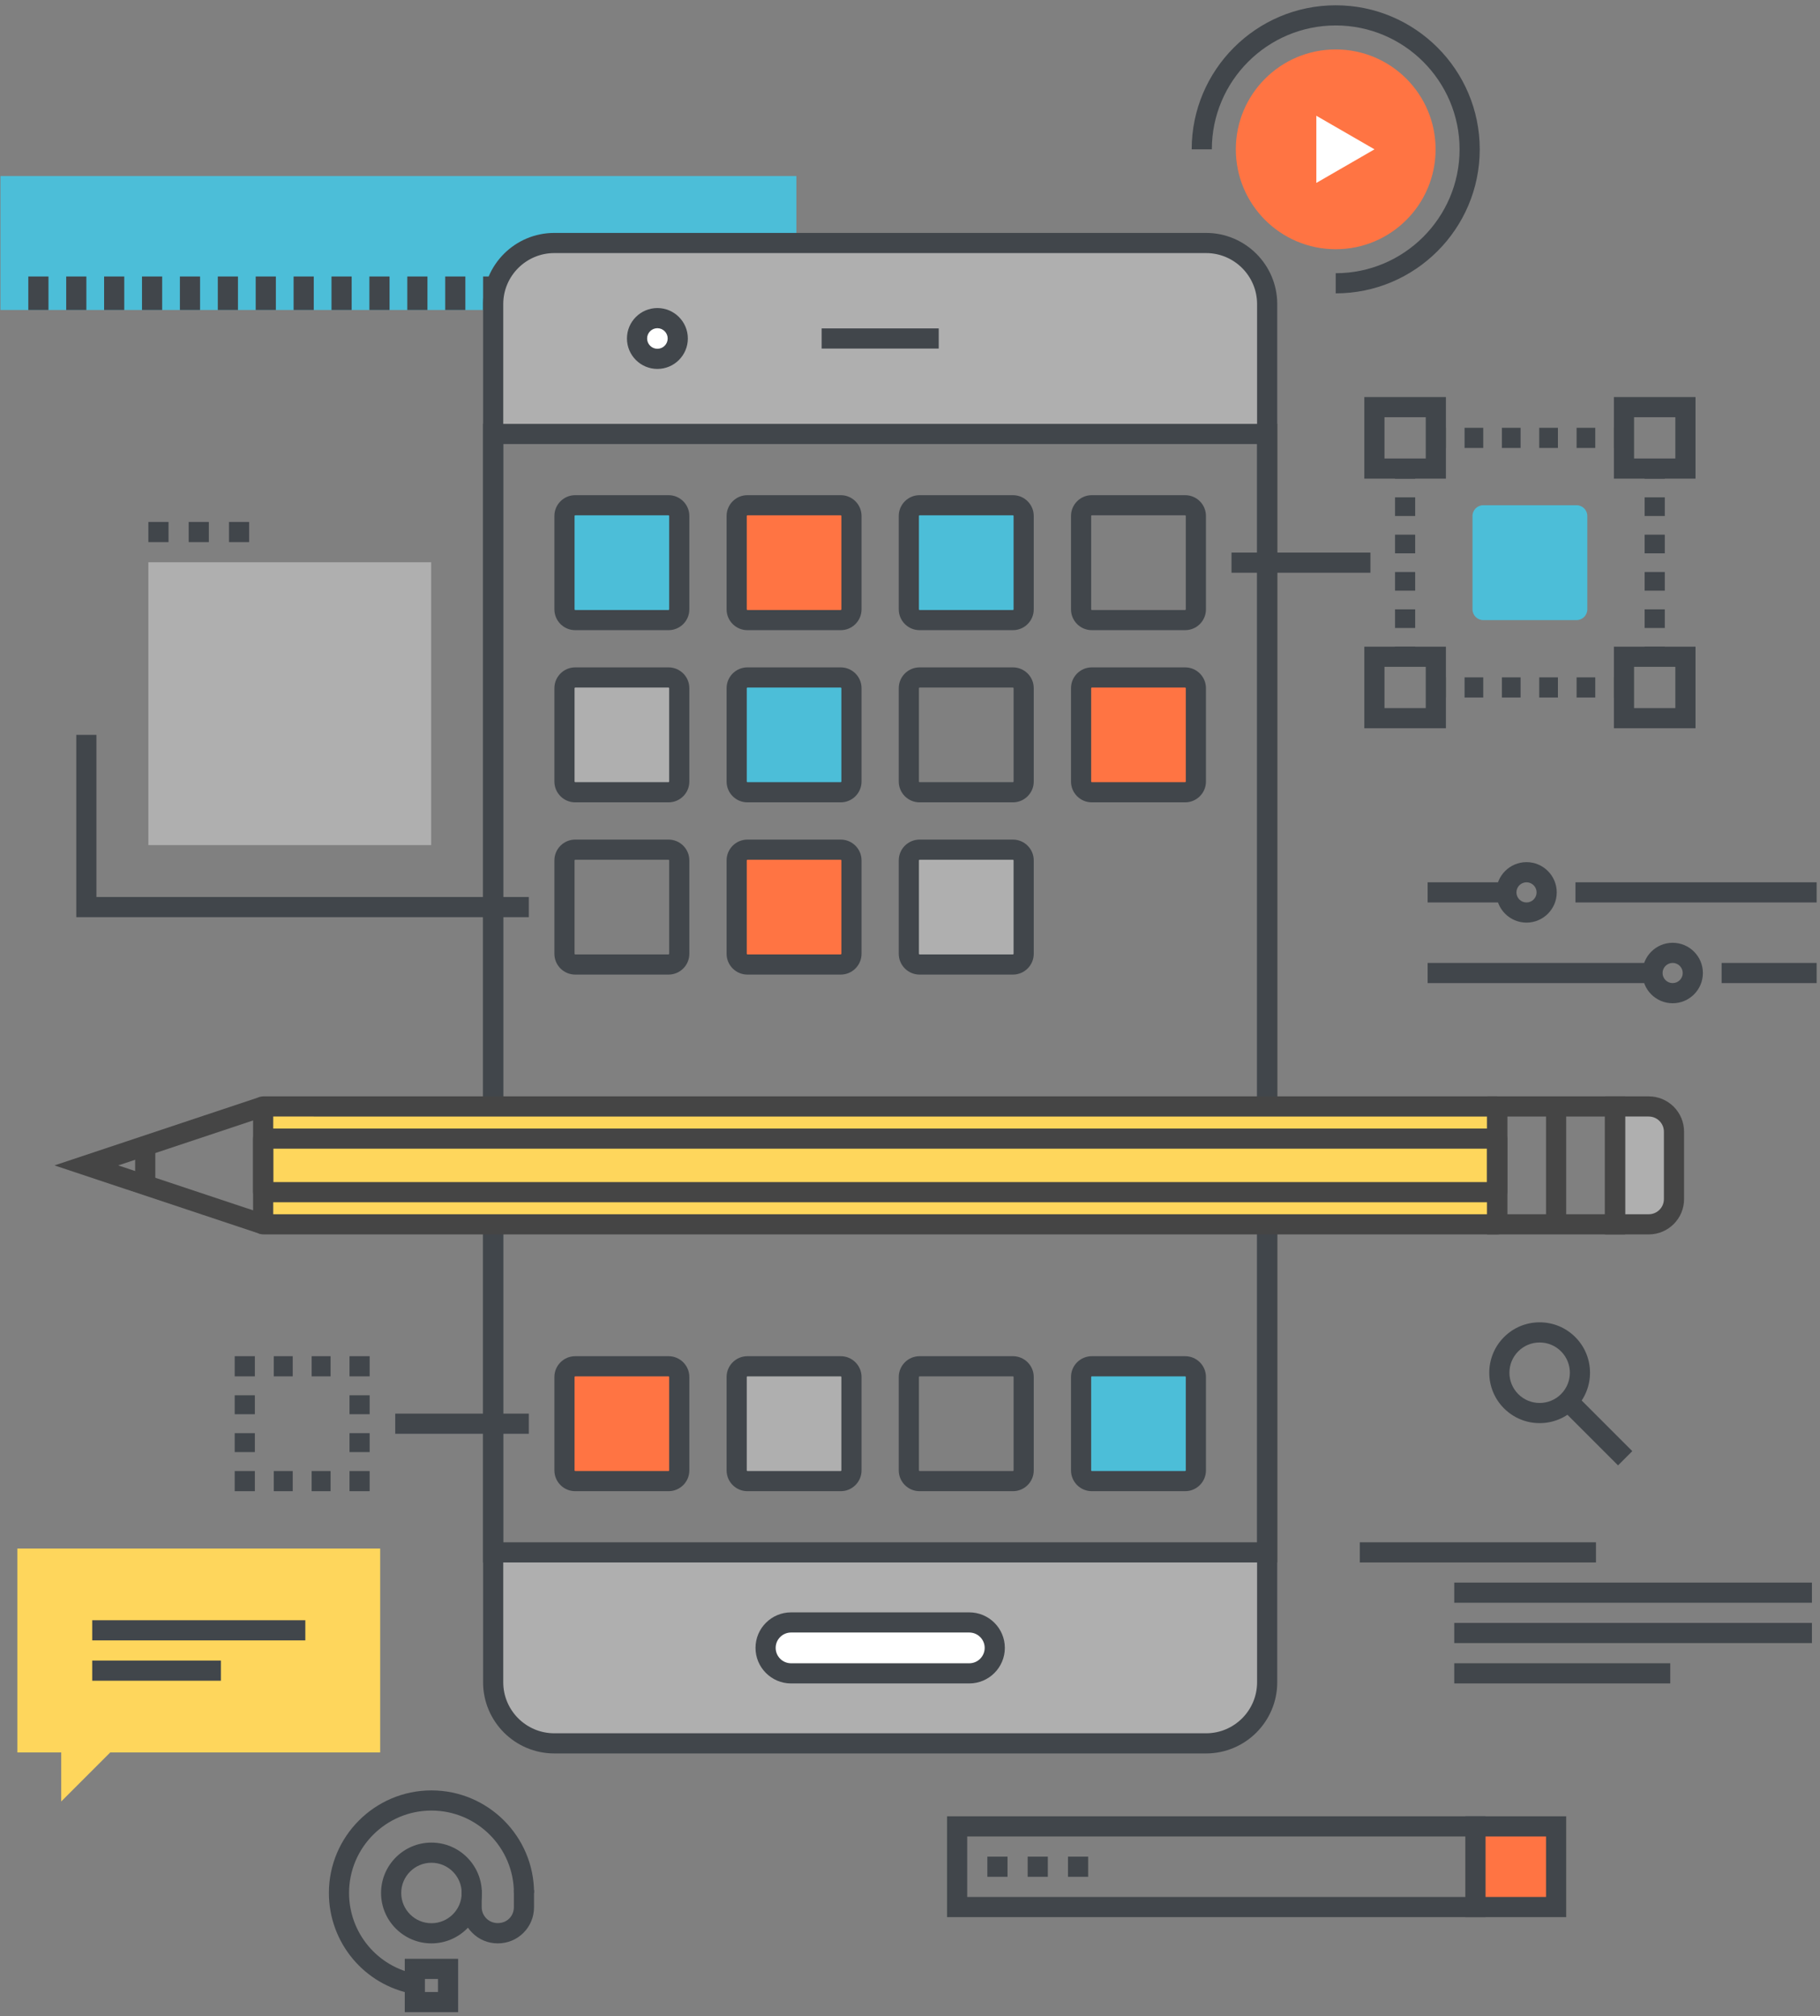 <?xml version="1.0" encoding="UTF-8" standalone="no"?>
<svg width="316px" height="350px" viewBox="0 0 316 350" version="1.1" xmlns="http://www.w3.org/2000/svg" xmlns:xlink="http://www.w3.org/1999/xlink">
    <rect x="0" y="0" width="316" height="350" fill="#808080" stroke="none"/>
    <!-- Generator: Sketch 39 (31667) - http://www.bohemiancoding.com/sketch -->
    <title>app-development</title>
    <desc>Created with Sketch.</desc>
    <defs></defs>
    <g id="Agency" stroke="none" stroke-width="1" fill="none" fill-rule="evenodd">
        <g id="app-development">
            <polygon id="Fill-339" fill="#4CBED8" points="0.083 53.816 138.27 53.816 138.27 30.559 0.083 30.559"></polygon>
            <polygon id="Fill-340" fill="#41464B" points="129.942 53.816 133.442 53.816 133.442 48.002 129.942 48.002"></polygon>
            <polygon id="Fill-341" fill="#41464B" points="123.361 53.816 126.861 53.816 126.861 48.002 123.361 48.002"></polygon>
            <polygon id="Fill-342" fill="#41464B" points="116.78 53.816 120.28 53.816 120.28 48.002 116.78 48.002"></polygon>
            <polygon id="Fill-343" fill="#41464B" points="110.201 53.816 113.701 53.816 113.701 48.002 110.201 48.002"></polygon>
            <polygon id="Fill-344" fill="#41464B" points="103.62 53.816 107.12 53.816 107.12 48.002 103.62 48.002"></polygon>
            <polygon id="Fill-345" fill="#41464B" points="97.039 53.816 100.539 53.816 100.539 48.002 97.039 48.002"></polygon>
            <polygon id="Fill-346" fill="#41464B" points="90.459 53.816 93.959 53.816 93.959 48.002 90.459 48.002"></polygon>
            <polygon id="Fill-347" fill="#41464B" points="83.878 53.816 87.378 53.816 87.378 48.002 83.878 48.002"></polygon>
            <polygon id="Fill-348" fill="#41464B" points="77.299 53.816 80.799 53.816 80.799 48.002 77.299 48.002"></polygon>
            <polygon id="Fill-349" fill="#41464B" points="70.718 53.816 74.218 53.816 74.218 48.002 70.718 48.002"></polygon>
            <polygon id="Fill-350" fill="#41464B" points="64.137 53.816 67.637 53.816 67.637 48.002 64.137 48.002"></polygon>
            <polygon id="Fill-351" fill="#41464B" points="57.558 53.816 61.058 53.816 61.058 48.002 57.558 48.002"></polygon>
            <polygon id="Fill-352" fill="#41464B" points="50.977 53.816 54.477 53.816 54.477 48.002 50.977 48.002"></polygon>
            <polygon id="Fill-353" fill="#41464B" points="44.397 53.816 47.897 53.816 47.897 48.002 44.397 48.002"></polygon>
            <polygon id="Fill-354" fill="#41464B" points="37.816 53.816 41.316 53.816 41.316 48.002 37.816 48.002"></polygon>
            <polygon id="Fill-355" fill="#41464B" points="31.235 53.816 34.735 53.816 34.735 48.002 31.235 48.002"></polygon>
            <polygon id="Fill-356" fill="#41464B" points="24.656 53.816 28.156 53.816 28.156 48.002 24.656 48.002"></polygon>
            <polygon id="Fill-357" fill="#41464B" points="18.075 53.816 21.575 53.816 21.575 48.002 18.075 48.002"></polygon>
            <polygon id="Fill-358" fill="#41464B" points="11.494 53.816 14.994 53.816 14.994 48.002 11.494 48.002"></polygon>
            <polygon id="Fill-359" fill="#41464B" points="4.915 53.816 8.415 53.816 8.415 48.002 4.915 48.002"></polygon>
            <path d="M220.013,75.343 L220.013,52.794 C220.013,46.959 215.241,42.188 209.408,42.188 L96.24,42.188 C90.405,42.188 85.628,46.959 85.628,52.794 L85.628,75.343 L220.013,75.343" id="Fill-360" fill="#AFAFAF"></path>
            <path d="M85.628,269.511 L85.628,292.062 C85.628,297.895 90.405,302.669 96.24,302.669 L209.408,302.669 C215.241,302.669 220.013,297.895 220.013,292.062 L220.013,269.511 L85.628,269.511" id="Fill-361" fill="#AFAFAF"></path>
            <path d="M172.716,286.09 C172.716,288.527 170.728,290.515 168.291,290.515 L137.351,290.515 C134.919,290.515 132.927,288.527 132.927,286.09 C132.927,283.663 134.919,281.675 137.351,281.675 L168.291,281.675 C170.728,281.675 172.716,283.663 172.716,286.09" id="Fill-362" fill="#FFFFFF"></path>
            <path d="M117.677,58.766 C117.677,60.714 116.095,62.302 114.141,62.302 C112.19,62.302 110.606,60.714 110.606,58.766 C110.606,56.811 112.19,55.23 114.141,55.23 C116.095,55.23 117.677,56.811 117.677,58.766" id="Fill-363" fill="#FFFFFF"></path>
            <polygon id="Fill-364" fill="#41464B" points="142.654 60.516 162.988 60.516 162.988 57.016 142.654 57.016"></polygon>
            <path d="M96.24,43.938 C91.354,43.938 87.378,47.911 87.378,52.794 L87.378,292.062 C87.378,296.946 91.354,300.919 96.24,300.919 L209.408,300.919 C214.291,300.919 218.263,296.946 218.263,292.062 L218.263,52.794 C218.263,47.911 214.291,43.938 209.408,43.938 L96.24,43.938 L96.24,43.938 Z M209.408,304.419 L96.24,304.419 C89.424,304.419 83.878,298.876 83.878,292.062 L83.878,52.794 C83.878,45.981 89.424,40.438 96.24,40.438 L209.408,40.438 C216.221,40.438 221.763,45.981 221.763,52.794 L221.763,292.062 C221.763,298.876 216.221,304.419 209.408,304.419 L209.408,304.419 Z" id="Fill-365" fill="#41464B"></path>
            <path d="M137.351,283.425 C135.877,283.425 134.677,284.62 134.677,286.09 C134.677,287.565 135.877,288.765 137.351,288.765 L168.291,288.765 C169.766,288.765 170.966,287.565 170.966,286.09 C170.966,284.62 169.766,283.425 168.291,283.425 L137.351,283.425 L137.351,283.425 Z M168.291,292.265 L137.351,292.265 C133.947,292.265 131.177,289.495 131.177,286.09 C131.177,282.69 133.947,279.925 137.351,279.925 L168.291,279.925 C171.696,279.925 174.466,282.69 174.466,286.09 C174.466,289.495 171.696,292.265 168.291,292.265 L168.291,292.265 Z" id="Fill-366" fill="#41464B"></path>
            <path d="M87.378,267.761 L218.263,267.761 L218.263,77.093 L87.378,77.093 L87.378,267.761 Z M83.878,271.261 L221.763,271.261 L221.763,73.593 L83.878,73.593 L83.878,271.261 Z" id="Fill-367" fill="#41464B"></path>
            <path d="M114.141,56.98 C113.157,56.98 112.356,57.781 112.356,58.766 C112.356,59.751 113.157,60.552 114.141,60.552 C115.126,60.552 115.927,59.751 115.927,58.766 C115.927,57.781 115.126,56.98 114.141,56.98 L114.141,56.98 Z M114.141,64.052 C111.227,64.052 108.856,61.68 108.856,58.766 C108.856,55.851 111.227,53.48 114.141,53.48 C117.056,53.48 119.427,55.851 119.427,58.766 C119.427,61.68 117.056,64.052 114.141,64.052 L114.141,64.052 Z" id="Fill-368" fill="#41464B"></path>
            <path d="M117.938,135.685 C117.938,136.709 117.101,137.546 116.078,137.546 L99.868,137.546 C98.844,137.546 98.007,136.709 98.007,135.685 L98.007,119.476 C98.007,118.453 98.844,117.616 99.868,117.616 L116.078,117.616 C117.101,117.616 117.938,118.453 117.938,119.476 L117.938,135.685" id="Fill-369" fill="#AFAFAF"></path>
            <path d="M177.735,165.589 C177.735,166.611 176.898,167.449 175.875,167.449 L159.66,167.449 C158.637,167.449 157.799,166.611 157.799,165.589 L157.799,149.375 C157.799,148.351 158.637,147.514 159.66,147.514 L175.875,147.514 C176.898,147.514 177.735,148.351 177.735,149.375 L177.735,165.589" id="Fill-370" fill="#AFAFAF"></path>
            <path d="M147.836,255.277 C147.836,256.301 146.999,257.138 145.976,257.138 L129.767,257.138 C128.744,257.138 127.906,256.301 127.906,255.277 L127.906,239.063 C127.906,238.04 128.744,237.202 129.767,237.202 L145.976,237.202 C146.999,237.202 147.836,238.04 147.836,239.063 L147.836,255.277" id="Fill-371" fill="#AFAFAF"></path>
            <path d="M147.837,105.792 C147.837,106.815 147,107.652 145.977,107.652 L129.767,107.652 C128.744,107.652 127.906,106.815 127.906,105.792 L127.906,89.578 C127.906,88.555 128.744,87.718 129.767,87.718 L145.977,87.718 C147,87.718 147.837,88.555 147.837,89.578 L147.837,105.792" id="Fill-372" fill="#FF7443"></path>
            <path d="M117.943,255.277 C117.943,256.301 117.105,257.138 116.083,257.138 L99.868,257.138 C98.845,257.138 98.007,256.301 98.007,255.277 L98.007,239.063 C98.007,238.04 98.845,237.202 99.868,237.202 L116.083,237.202 C117.105,237.202 117.943,238.04 117.943,239.063 L117.943,255.277" id="Fill-373" fill="#FF7443"></path>
            <path d="M207.635,135.685 C207.635,136.709 206.797,137.546 205.775,137.546 L189.564,137.546 C188.541,137.546 187.704,136.709 187.704,135.685 L187.704,119.476 C187.704,118.453 188.541,117.616 189.564,117.616 L205.775,117.616 C206.797,117.616 207.635,118.453 207.635,119.476 L207.635,135.685" id="Fill-374" fill="#FF7443"></path>
            <path d="M117.938,105.793 C117.938,106.815 117.101,107.653 116.078,107.653 L99.868,107.653 C98.844,107.653 98.007,106.815 98.007,105.793 L98.007,89.578 C98.007,88.555 98.844,87.718 99.868,87.718 L116.078,87.718 C117.101,87.718 117.938,88.555 117.938,89.578 L117.938,105.793" id="Fill-375" fill="#4CBED8"></path>
            <path d="M177.735,105.793 C177.735,106.815 176.898,107.653 175.875,107.653 L159.66,107.653 C158.637,107.653 157.799,106.815 157.799,105.793 L157.799,89.578 C157.799,88.555 158.637,87.718 159.66,87.718 L175.875,87.718 C176.898,87.718 177.735,88.555 177.735,89.578 L177.735,105.793" id="Fill-376" fill="#4CBED8"></path>
            <path d="M147.836,135.685 C147.836,136.709 146.999,137.546 145.976,137.546 L129.767,137.546 C128.744,137.546 127.906,136.709 127.906,135.685 L127.906,119.476 C127.906,118.453 128.744,117.616 129.767,117.616 L145.976,117.616 C146.999,117.616 147.836,118.453 147.836,119.476 L147.836,135.685" id="Fill-377" fill="#4CBED8"></path>
            <path d="M147.836,165.589 C147.836,166.611 146.999,167.449 145.976,167.449 L129.767,167.449 C128.744,167.449 127.906,166.611 127.906,165.589 L127.906,149.375 C127.906,148.351 128.744,147.514 129.767,147.514 L145.976,147.514 C146.999,147.514 147.836,148.351 147.836,149.375 L147.836,165.589" id="Fill-378" fill="#FF7443"></path>
            <path d="M207.635,255.277 C207.635,256.301 206.797,257.138 205.775,257.138 L189.564,257.138 C188.541,257.138 187.704,256.301 187.704,255.277 L187.704,239.063 C187.704,238.04 188.541,237.202 189.564,237.202 L205.775,237.202 C206.797,237.202 207.635,238.04 207.635,239.063 L207.635,255.277" id="Fill-379" fill="#4CBED8"></path>
            <path d="M99.868,89.468 C99.811,89.468 99.757,89.521 99.757,89.578 L99.757,105.793 C99.757,105.849 99.811,105.903 99.868,105.903 L116.078,105.903 C116.135,105.903 116.188,105.849 116.188,105.793 L116.188,89.578 C116.188,89.521 116.135,89.468 116.078,89.468 L99.868,89.468 L99.868,89.468 Z M116.078,109.403 L99.868,109.403 C97.877,109.403 96.257,107.784 96.257,105.793 L96.257,89.578 C96.257,87.587 97.877,85.968 99.868,85.968 L116.078,85.968 C118.069,85.968 119.688,87.587 119.688,89.578 L119.688,105.793 C119.688,107.784 118.069,109.403 116.078,109.403 L116.078,109.403 Z" id="Fill-380" fill="#41464B"></path>
            <path d="M129.767,89.468 C129.71,89.468 129.656,89.521 129.656,89.578 L129.656,105.793 C129.656,105.849 129.71,105.903 129.767,105.903 L145.976,105.903 C146.032,105.903 146.086,105.849 146.086,105.793 L146.086,89.578 C146.086,89.521 146.032,89.468 145.976,89.468 L129.767,89.468 L129.767,89.468 Z M145.976,109.403 L129.767,109.403 C127.776,109.403 126.156,107.784 126.156,105.793 L126.156,89.578 C126.156,87.587 127.776,85.968 129.767,85.968 L145.976,85.968 C147.966,85.968 149.586,87.587 149.586,89.578 L149.586,105.793 C149.586,107.784 147.966,109.403 145.976,109.403 L145.976,109.403 Z" id="Fill-381" fill="#41464B"></path>
            <path d="M159.66,89.468 C159.604,89.468 159.549,89.522 159.549,89.578 L159.549,105.793 C159.549,105.848 159.604,105.903 159.66,105.903 L175.875,105.903 C175.931,105.903 175.985,105.849 175.985,105.793 L175.985,89.578 C175.985,89.521 175.931,89.468 175.875,89.468 L159.66,89.468 L159.66,89.468 Z M175.875,109.403 L159.66,109.403 C157.669,109.403 156.049,107.784 156.049,105.793 L156.049,89.578 C156.049,87.587 157.669,85.968 159.66,85.968 L175.875,85.968 C177.865,85.968 179.485,87.587 179.485,89.578 L179.485,105.793 C179.485,107.784 177.865,109.403 175.875,109.403 L175.875,109.403 Z" id="Fill-382" fill="#41464B"></path>
            <path d="M189.564,89.468 C189.507,89.468 189.454,89.521 189.454,89.578 L189.454,105.793 C189.454,105.849 189.507,105.903 189.564,105.903 L205.775,105.903 C205.831,105.903 205.885,105.848 205.885,105.793 L205.885,89.578 C205.885,89.522 205.831,89.468 205.775,89.468 L189.564,89.468 L189.564,89.468 Z M205.775,109.403 L189.564,109.403 C187.573,109.403 185.954,107.784 185.954,105.793 L185.954,89.578 C185.954,87.587 187.573,85.968 189.564,85.968 L205.775,85.968 C207.766,85.968 209.385,87.587 209.385,89.578 L209.385,105.793 C209.385,107.784 207.766,109.403 205.775,109.403 L205.775,109.403 Z" id="Fill-383" fill="#41464B"></path>
            <path d="M99.868,119.366 C99.811,119.366 99.757,119.42 99.757,119.476 L99.757,135.685 C99.757,135.742 99.811,135.796 99.868,135.796 L116.078,135.796 C116.135,135.796 116.188,135.742 116.188,135.685 L116.188,119.476 C116.188,119.42 116.135,119.366 116.078,119.366 L99.868,119.366 L99.868,119.366 Z M116.078,139.296 L99.868,139.296 C97.877,139.296 96.257,137.677 96.257,135.685 L96.257,119.476 C96.257,117.485 97.877,115.866 99.868,115.866 L116.078,115.866 C118.069,115.866 119.688,117.485 119.688,119.476 L119.688,135.685 C119.688,137.677 118.069,139.296 116.078,139.296 L116.078,139.296 Z" id="Fill-384" fill="#41464B"></path>
            <path d="M129.767,119.366 C129.71,119.366 129.656,119.42 129.656,119.476 L129.656,135.685 C129.656,135.742 129.71,135.796 129.767,135.796 L145.976,135.796 C146.032,135.796 146.086,135.742 146.086,135.685 L146.086,119.476 C146.086,119.42 146.032,119.366 145.976,119.366 L129.767,119.366 L129.767,119.366 Z M145.976,139.296 L129.767,139.296 C127.776,139.296 126.156,137.677 126.156,135.685 L126.156,119.476 C126.156,117.485 127.776,115.866 129.767,115.866 L145.976,115.866 C147.966,115.866 149.586,117.485 149.586,119.476 L149.586,135.685 C149.586,137.677 147.966,139.296 145.976,139.296 L145.976,139.296 Z" id="Fill-385" fill="#41464B"></path>
            <path d="M159.66,119.366 C159.603,119.366 159.549,119.42 159.549,119.476 L159.549,135.685 C159.549,135.742 159.603,135.796 159.66,135.796 L175.875,135.796 C175.931,135.796 175.985,135.742 175.985,135.685 L175.985,119.476 C175.985,119.42 175.931,119.366 175.875,119.366 L159.66,119.366 L159.66,119.366 Z M175.875,139.296 L159.66,139.296 C157.669,139.296 156.049,137.677 156.049,135.685 L156.049,119.476 C156.049,117.485 157.669,115.866 159.66,115.866 L175.875,115.866 C177.865,115.866 179.485,117.485 179.485,119.476 L179.485,135.685 C179.485,137.677 177.865,139.296 175.875,139.296 L175.875,139.296 Z" id="Fill-386" fill="#41464B"></path>
            <path d="M189.564,119.366 C189.507,119.366 189.454,119.42 189.454,119.476 L189.454,135.685 C189.454,135.742 189.507,135.796 189.564,135.796 L205.775,135.796 C205.832,135.796 205.885,135.742 205.885,135.685 L205.885,119.476 C205.885,119.42 205.832,119.366 205.775,119.366 L189.564,119.366 L189.564,119.366 Z M205.775,139.296 L189.564,139.296 C187.573,139.296 185.954,137.677 185.954,135.685 L185.954,119.476 C185.954,117.485 187.573,115.866 189.564,115.866 L205.775,115.866 C207.766,115.866 209.385,117.485 209.385,119.476 L209.385,135.685 C209.385,137.677 207.766,139.296 205.775,139.296 L205.775,139.296 Z" id="Fill-387" fill="#41464B"></path>
            <path d="M99.868,149.264 C99.811,149.264 99.757,149.318 99.757,149.375 L99.757,165.589 C99.757,165.645 99.811,165.699 99.868,165.699 L116.078,165.699 C116.135,165.699 116.188,165.645 116.188,165.589 L116.188,149.375 C116.188,149.318 116.135,149.264 116.078,149.264 L99.868,149.264 L99.868,149.264 Z M116.078,169.199 L99.868,169.199 C97.877,169.199 96.257,167.58 96.257,165.589 L96.257,149.375 C96.257,147.384 97.877,145.764 99.868,145.764 L116.078,145.764 C118.069,145.764 119.688,147.384 119.688,149.375 L119.688,165.589 C119.688,167.58 118.069,169.199 116.078,169.199 L116.078,169.199 Z" id="Fill-388" fill="#41464B"></path>
            <path d="M129.767,149.264 C129.71,149.264 129.656,149.318 129.656,149.375 L129.656,165.589 C129.656,165.645 129.71,165.699 129.767,165.699 L145.976,165.699 C146.032,165.699 146.086,165.645 146.086,165.589 L146.086,149.375 C146.086,149.318 146.032,149.264 145.976,149.264 L129.767,149.264 L129.767,149.264 Z M145.976,169.199 L129.767,169.199 C127.776,169.199 126.156,167.58 126.156,165.589 L126.156,149.375 C126.156,147.384 127.776,145.764 129.767,145.764 L145.976,145.764 C147.966,145.764 149.586,147.384 149.586,149.375 L149.586,165.589 C149.586,167.58 147.966,169.199 145.976,169.199 L145.976,169.199 Z" id="Fill-389" fill="#41464B"></path>
            <path d="M159.66,149.264 C159.603,149.264 159.549,149.318 159.549,149.375 L159.549,165.589 C159.549,165.644 159.604,165.699 159.66,165.699 L175.875,165.699 C175.931,165.699 175.985,165.645 175.985,165.589 L175.985,149.375 C175.985,149.318 175.931,149.264 175.875,149.264 L159.66,149.264 L159.66,149.264 Z M175.875,169.199 L159.66,169.199 C157.669,169.199 156.049,167.58 156.049,165.589 L156.049,149.375 C156.049,147.384 157.669,145.764 159.66,145.764 L175.875,145.764 C177.865,145.764 179.485,147.384 179.485,149.375 L179.485,165.589 C179.485,167.58 177.865,169.199 175.875,169.199 L175.875,169.199 Z" id="Fill-390" fill="#41464B"></path>
            <path d="M99.868,238.952 C99.811,238.952 99.757,239.006 99.757,239.063 L99.757,255.277 C99.757,255.335 99.811,255.388 99.868,255.388 L116.078,255.388 C116.135,255.388 116.188,255.335 116.188,255.277 L116.188,239.063 C116.188,239.006 116.135,238.952 116.078,238.952 L99.868,238.952 L99.868,238.952 Z M116.078,258.888 L99.868,258.888 C97.877,258.888 96.257,257.268 96.257,255.277 L96.257,239.063 C96.257,237.072 97.877,235.452 99.868,235.452 L116.078,235.452 C118.069,235.452 119.688,237.072 119.688,239.063 L119.688,255.277 C119.688,257.268 118.069,258.888 116.078,258.888 L116.078,258.888 Z" id="Fill-391" fill="#41464B"></path>
            <path d="M129.767,238.952 C129.71,238.952 129.656,239.006 129.656,239.063 L129.656,255.277 C129.656,255.335 129.71,255.388 129.767,255.388 L145.976,255.388 C146.032,255.388 146.086,255.335 146.086,255.277 L146.086,239.063 C146.086,239.006 146.032,238.952 145.976,238.952 L129.767,238.952 L129.767,238.952 Z M145.976,258.888 L129.767,258.888 C127.776,258.888 126.156,257.268 126.156,255.277 L126.156,239.063 C126.156,237.072 127.776,235.452 129.767,235.452 L145.976,235.452 C147.966,235.452 149.586,237.072 149.586,239.063 L149.586,255.277 C149.586,257.268 147.966,258.888 145.976,258.888 L145.976,258.888 Z" id="Fill-392" fill="#41464B"></path>
            <path d="M159.66,238.952 C159.604,238.952 159.549,239.007 159.549,239.063 L159.549,255.277 C159.549,255.334 159.604,255.388 159.66,255.388 L175.875,255.388 C175.931,255.388 175.985,255.335 175.985,255.277 L175.985,239.063 C175.985,239.006 175.931,238.952 175.875,238.952 L159.66,238.952 L159.66,238.952 Z M175.875,258.888 L159.66,258.888 C157.669,258.888 156.049,257.268 156.049,255.277 L156.049,239.063 C156.049,237.072 157.669,235.452 159.66,235.452 L175.875,235.452 C177.865,235.452 179.485,237.072 179.485,239.063 L179.485,255.277 C179.485,257.268 177.865,258.888 175.875,258.888 L175.875,258.888 Z" id="Fill-393" fill="#41464B"></path>
            <path d="M189.564,238.952 C189.507,238.952 189.454,239.006 189.454,239.063 L189.454,255.277 C189.454,255.335 189.507,255.388 189.564,255.388 L205.775,255.388 C205.831,255.388 205.885,255.334 205.885,255.277 L205.885,239.063 C205.885,239.007 205.831,238.952 205.775,238.952 L189.564,238.952 L189.564,238.952 Z M205.775,258.888 L189.564,258.888 C187.573,258.888 185.954,257.268 185.954,255.277 L185.954,239.063 C185.954,237.072 187.573,235.452 189.564,235.452 L205.775,235.452 C207.766,235.452 209.385,237.072 209.385,239.063 L209.385,255.277 C209.385,257.268 207.766,258.888 205.775,258.888 L205.775,258.888 Z" id="Fill-394" fill="#41464B"></path>
            <polyline id="Fill-395" fill="#FED65C" points="45.693 212.557 259.95 212.558 259.95 192.094 45.693 192.093 45.693 212.557"></polyline>
            <path d="M290.647,196.479 C290.647,195.356 290.22,194.234 289.365,193.378 C288.505,192.522 287.384,192.093 286.263,192.093 L280.415,192.093 L280.415,212.558 L286.263,212.558 C287.384,212.558 288.505,212.131 289.365,211.273 C290.22,210.419 290.647,209.295 290.647,208.172 L290.647,196.479" id="Fill-396" fill="#AFAFAF"></path>
            <polyline id="Fill-397" fill="#454545" points="45.14 214.218 9.46 202.327 45.139 190.432 46.247 193.753 20.528 202.327 46.246 210.897 45.14 214.218"></polyline>
            <polygon id="Fill-398" fill="#454545" points="23.466 205.733 26.966 205.733 26.966 198.92 23.466 198.92"></polygon>
            <path d="M47.443,210.807 L258.2,210.808 L258.2,193.844 L47.443,193.843 L47.443,210.807 L47.443,210.807 Z M259.95,214.308 L45.693,214.307 C44.727,214.307 43.943,213.524 43.943,212.557 L43.943,192.093 C43.943,191.629 44.127,191.183 44.456,190.855 C44.784,190.527 45.229,190.343 45.693,190.343 L259.95,190.344 C260.916,190.344 261.7,191.128 261.7,192.094 L261.7,212.558 C261.7,213.022 261.515,213.468 261.187,213.796 C260.859,214.124 260.414,214.308 259.95,214.308 L259.95,214.308 Z" id="Fill-399" fill="#454545"></path>
            <path d="M47.443,205.225 L258.2,205.227 L258.2,199.426 L47.443,199.425 L47.443,205.225 L47.443,205.225 Z M259.95,208.727 L45.693,208.725 C44.727,208.725 43.943,207.942 43.943,206.975 L43.943,197.675 C43.943,197.211 44.127,196.765 44.456,196.437 C44.784,196.109 45.229,195.925 45.693,195.925 L259.95,195.926 C260.916,195.926 261.7,196.709 261.7,197.676 L261.7,206.977 C261.7,207.441 261.515,207.886 261.187,208.215 C260.859,208.543 260.414,208.727 259.95,208.727 L259.95,208.727 Z" id="Fill-400" fill="#454545"></path>
            <path d="M261.7,210.808 L278.665,210.808 L278.665,193.843 L261.7,193.843 L261.7,210.808 Z M258.2,214.308 L282.165,214.308 L282.165,190.343 L258.2,190.343 L258.2,214.308 Z" id="Fill-401" fill="#454545"></path>
            <path d="M282.165,210.808 L286.263,210.808 C286.966,210.808 287.628,210.534 288.129,210.034 C288.624,209.54 288.897,208.878 288.897,208.172 L288.897,196.479 C288.897,195.774 288.624,195.112 288.126,194.614 C287.628,194.118 286.965,193.843 286.263,193.843 L282.165,193.843 L282.165,210.808 L282.165,210.808 Z M286.263,214.308 L278.665,214.308 L278.665,190.343 L286.263,190.343 C287.896,190.343 289.437,190.98 290.599,192.137 C291.76,193.3 292.397,194.84 292.397,196.479 L292.397,208.172 C292.397,209.813 291.759,211.355 290.602,212.511 C289.44,213.671 287.899,214.308 286.263,214.308 L286.263,214.308 Z" id="Fill-402" fill="#454545"></path>
            <polygon id="Fill-403" fill="#454545" points="268.431 212.558 271.931 212.558 271.931 192.093 268.431 192.093"></polygon>
            <polygon id="Fill-404" fill="#41464B" points="213.824 99.435 237.944 99.435 237.944 95.935 213.824 95.935"></polygon>
            <polygon id="Fill-405" fill="#41464B" points="68.622 248.921 91.818 248.921 91.818 245.421 68.622 245.421"></polygon>
            <polyline id="Fill-406" fill="#41464B" points="91.818 159.232 13.244 159.232 13.244 127.581 16.744 127.581 16.744 155.732 91.818 155.732 91.818 159.232"></polyline>
            <path d="M275.598,105.795 C275.598,106.817 274.762,107.657 273.738,107.657 L257.526,107.657 C256.503,107.657 255.666,106.817 255.666,105.795 L255.666,89.576 C255.666,88.552 256.503,87.714 257.526,87.714 L273.738,87.714 C274.762,87.714 275.598,88.552 275.598,89.576 L275.598,105.795" id="Fill-407" fill="#4CBED8"></path>
            <polygon id="Fill-408" fill="#41464B" points="285.553 114.018 289.053 114.018 289.053 112.268 285.553 112.268"></polygon>
            <path d="M285.553,89.586 L289.053,89.586 L289.053,86.345 L285.553,86.345 L285.553,89.586 Z M285.553,96.067 L289.053,96.067 L289.053,92.826 L285.553,92.826 L285.553,96.067 Z M285.553,102.548 L289.053,102.548 L289.053,99.307 L285.553,99.307 L285.553,102.548 Z M285.553,109.028 L289.053,109.028 L289.053,105.788 L285.553,105.788 L285.553,109.028 Z" id="Fill-409" fill="#41464B"></path>
            <polygon id="Fill-410" fill="#41464B" points="285.553 83.105 289.053 83.105 289.053 81.355 285.553 81.355"></polygon>
            <polygon id="Fill-411" fill="#41464B" points="280.22 121.101 281.97 121.101 281.97 117.601 280.22 117.601"></polygon>
            <path d="M254.287,121.101 L257.529,121.101 L257.529,117.601 L254.287,117.601 L254.287,121.101 Z M260.771,121.101 L264.012,121.101 L264.012,117.601 L260.771,117.601 L260.771,121.101 Z M267.253,121.101 L270.495,121.101 L270.495,117.601 L267.253,117.601 L267.253,121.101 Z M273.736,121.101 L276.978,121.101 L276.978,117.601 L273.736,117.601 L273.736,121.101 Z" id="Fill-412" fill="#41464B"></path>
            <polygon id="Fill-413" fill="#41464B" points="249.296 121.101 251.046 121.101 251.046 117.601 249.296 117.601"></polygon>
            <polygon id="Fill-414" fill="#41464B" points="280.22 77.772 281.97 77.772 281.97 74.272 280.22 74.272"></polygon>
            <path d="M254.287,77.772 L257.529,77.772 L257.529,74.272 L254.287,74.272 L254.287,77.772 Z M260.771,77.772 L264.012,77.772 L264.012,74.272 L260.771,74.272 L260.771,77.772 Z M267.253,77.772 L270.495,77.772 L270.495,74.272 L267.253,74.272 L267.253,77.772 Z M273.736,77.772 L276.978,77.772 L276.978,74.272 L273.736,74.272 L273.736,77.772 Z" id="Fill-415" fill="#41464B"></path>
            <polygon id="Fill-416" fill="#41464B" points="249.296 77.772 251.046 77.772 251.046 74.272 249.296 74.272"></polygon>
            <polygon id="Fill-417" fill="#41464B" points="242.213 114.018 245.713 114.018 245.713 112.268 242.213 112.268"></polygon>
            <path d="M242.213,89.586 L245.713,89.586 L245.713,86.345 L242.213,86.345 L242.213,89.586 Z M242.213,96.067 L245.713,96.067 L245.713,92.826 L242.213,92.826 L242.213,96.067 Z M242.213,102.548 L245.713,102.548 L245.713,99.307 L242.213,99.307 L242.213,102.548 Z M242.213,109.028 L245.713,109.028 L245.713,105.788 L242.213,105.788 L242.213,109.028 Z" id="Fill-418" fill="#41464B"></path>
            <polygon id="Fill-419" fill="#41464B" points="242.213 83.105 245.713 83.105 245.713 81.355 242.213 81.355"></polygon>
            <path d="M283.714,79.601 L290.882,79.601 L290.882,72.434 L283.714,72.434 L283.714,79.601 Z M280.214,83.101 L294.382,83.101 L294.382,68.934 L280.214,68.934 L280.214,83.101 Z" id="Fill-420" fill="#41464B"></path>
            <path d="M240.382,79.601 L247.549,79.601 L247.549,72.434 L240.382,72.434 L240.382,79.601 Z M236.882,83.101 L251.049,83.101 L251.049,68.934 L236.882,68.934 L236.882,83.101 Z" id="Fill-421" fill="#41464B"></path>
            <path d="M283.714,122.935 L290.882,122.935 L290.882,115.769 L283.714,115.769 L283.714,122.935 Z M280.214,126.435 L294.382,126.435 L294.382,112.269 L280.214,112.269 L280.214,126.435 Z" id="Fill-422" fill="#41464B"></path>
            <path d="M240.382,122.935 L247.549,122.935 L247.549,115.769 L240.382,115.769 L240.382,122.935 Z M236.882,126.435 L251.049,126.435 L251.049,112.269 L236.882,112.269 L236.882,126.435 Z" id="Fill-423" fill="#41464B"></path>
            <polyline id="Fill-424" fill="#FED65C" points="3.011 268.844 3.011 304.241 10.63 304.241 10.63 312.755 19.142 304.241 66.011 304.241 66.011 268.844 3.011 268.844"></polyline>
            <polygon id="Fill-425" fill="#41464B" points="16.011 284.792 53.011 284.792 53.011 281.292 16.011 281.292"></polygon>
            <polygon id="Fill-426" fill="#41464B" points="16.011 291.794 38.356 291.794 38.356 288.294 16.011 288.294"></polygon>
            <polygon id="Fill-427" fill="#41464B" points="60.683 258.888 64.183 258.888 64.183 255.388 60.683 255.388"></polygon>
            <path d="M47.537,258.888 L50.824,258.888 L50.824,255.388 L47.537,255.388 L47.537,258.888 Z M54.109,258.888 L57.396,258.888 L57.396,255.388 L54.109,255.388 L54.109,258.888 Z" id="Fill-428" fill="#41464B"></path>
            <polygon id="Fill-429" fill="#41464B" points="40.751 258.888 44.251 258.888 44.251 255.388 40.751 255.388"></polygon>
            <path d="M40.751,245.527 L44.251,245.527 L44.251,242.239 L40.751,242.239 L40.751,245.527 Z M40.751,252.101 L44.251,252.101 L44.251,248.814 L40.751,248.814 L40.751,252.101 Z" id="Fill-430" fill="#41464B"></path>
            <polygon id="Fill-431" fill="#41464B" points="40.751 238.952 44.251 238.952 44.251 235.452 40.751 235.452"></polygon>
            <path d="M47.537,238.952 L50.824,238.952 L50.824,235.452 L47.537,235.452 L47.537,238.952 Z M54.11,238.952 L57.397,238.952 L57.397,235.452 L54.11,235.452 L54.11,238.952 Z" id="Fill-432" fill="#41464B"></path>
            <polygon id="Fill-433" fill="#41464B" points="60.683 238.952 64.183 238.952 64.183 235.452 60.683 235.452"></polygon>
            <path d="M60.683,245.526 L64.183,245.526 L64.183,242.239 L60.683,242.239 L60.683,245.526 Z M60.683,252.101 L64.183,252.101 L64.183,248.813 L60.683,248.813 L60.683,252.101 Z" id="Fill-434" fill="#41464B"></path>
            <polygon id="Fill-435" fill="#AFAFAF" points="25.761 146.716 74.863 146.716 74.863 97.614 25.761 97.614"></polygon>
            <polygon id="Fill-436" fill="#41464B" points="25.761 94.114 29.261 94.114 29.261 90.614 25.761 90.614"></polygon>
            <polygon id="Fill-437" fill="#41464B" points="32.761 94.114 36.261 94.114 36.261 90.614 32.761 90.614"></polygon>
            <polygon id="Fill-438" fill="#41464B" points="39.761 94.114 43.261 94.114 43.261 90.614 39.761 90.614"></polygon>
            <path d="M231.915,50.933 L231.915,47.433 C243.774,47.433 253.422,37.785 253.422,25.926 C253.422,14.066 243.774,4.419 231.915,4.419 C220.056,4.419 210.408,14.066 210.408,25.926 L206.908,25.926 C206.908,12.136 218.126,0.919 231.915,0.919 C245.704,0.919 256.922,12.136 256.922,25.926 C256.922,39.715 245.704,50.933 231.915,50.933" id="Fill-439" fill="#41464B"></path>
            <path d="M249.257,25.926 C249.257,35.504 241.494,43.269 231.915,43.269 C222.336,43.269 214.572,35.504 214.572,25.926 C214.572,16.345 222.336,8.583 231.915,8.583 C241.494,8.583 249.257,16.345 249.257,25.926" id="Fill-440" fill="#FF7443"></path>
            <polyline id="Fill-441" fill="#FFFFFF" points="228.55 20.096 238.647 25.926 228.55 31.756 228.55 20.096"></polyline>
            <polygon id="Fill-442" fill="#41464B" points="171.431 325.835 174.931 325.835 174.931 322.335 171.431 322.335"></polygon>
            <polygon id="Fill-443" fill="#41464B" points="178.431 325.835 181.931 325.835 181.931 322.335 178.431 322.335"></polygon>
            <polygon id="Fill-444" fill="#41464B" points="185.431 325.835 188.931 325.835 188.931 322.335 185.431 322.335"></polygon>
            <path d="M167.931,329.335 L254.431,329.335 L254.431,318.835 L167.931,318.835 L167.931,329.335 Z M164.431,332.835 L257.931,332.835 L257.931,315.335 L164.431,315.335 L164.431,332.835 Z" id="Fill-445" fill="#41464B"></path>
            <polygon id="Fill-446" fill="#FF7443" points="256.181 331.085 270.181 331.085 270.181 317.085 256.181 317.085"></polygon>
            <path d="M257.931,329.335 L268.431,329.335 L268.431,318.835 L257.931,318.835 L257.931,329.335 Z M254.431,332.835 L271.931,332.835 L271.931,315.335 L254.431,315.335 L254.431,332.835 Z" id="Fill-447" fill="#41464B"></path>
            <polygon id="Fill-448" fill="#41464B" points="252.494 278.259 314.599 278.259 314.599 274.759 252.494 274.759"></polygon>
            <polygon id="Fill-449" fill="#41464B" points="252.494 285.26 314.599 285.26 314.599 281.76 252.494 281.76"></polygon>
            <polygon id="Fill-450" fill="#41464B" points="252.494 292.261 290 292.261 290 288.761 252.494 288.761"></polygon>
            <polygon id="Fill-451" fill="#41464B" points="236.097 271.261 277.101 271.261 277.101 267.761 236.097 267.761"></polygon>
            <path d="M267.322,233.071 C265.92,233.071 264.602,233.617 263.61,234.609 C261.563,236.656 261.563,239.987 263.61,242.034 C264.602,243.026 265.92,243.572 267.322,243.572 C268.724,243.572 270.042,243.026 271.035,242.034 C273.082,239.987 273.082,236.656 271.035,234.609 C270.042,233.617 268.724,233.071 267.322,233.071 L267.322,233.071 Z M267.322,247.072 C264.985,247.072 262.788,246.162 261.135,244.509 C257.724,241.097 257.724,235.546 261.135,232.135 C262.788,230.481 264.985,229.571 267.322,229.571 C269.659,229.571 271.856,230.481 273.509,232.135 C276.921,235.546 276.921,241.097 273.509,244.509 C271.856,246.162 269.659,247.072 267.322,247.072 L267.322,247.072 Z" id="Fill-452" fill="#41464B"></path>
            <polyline id="Fill-453" fill="#41464B" points="280.934 254.408 271.035 244.509 273.509 242.034 283.409 251.933 280.934 254.408"></polyline>
            <path d="M71.713,346.169 C63.249,344.628 57.105,337.256 57.105,328.639 C57.105,318.822 65.092,310.835 74.91,310.835 C84.733,310.835 92.725,318.822 92.725,328.639 L89.225,328.639 C89.225,320.752 82.803,314.335 74.91,314.335 C67.022,314.335 60.605,320.752 60.605,328.639 C60.605,335.563 65.54,341.487 72.34,342.725 L71.713,346.169" id="Fill-454" fill="#41464B"></path>
            <path d="M74.909,323.395 C72.016,323.395 69.662,325.751 69.662,328.646 C69.662,331.54 72.016,333.894 74.909,333.894 C77.806,333.894 80.162,331.54 80.162,328.646 C80.162,325.751 77.806,323.395 74.909,323.395 L74.909,323.395 Z M74.909,337.394 C70.086,337.394 66.162,333.469 66.162,328.646 C66.162,323.821 70.086,319.895 74.909,319.895 C79.735,319.895 83.662,323.821 83.662,328.646 C83.662,333.469 79.735,337.394 74.909,337.394 L74.909,337.394 Z" id="Fill-455" fill="#41464B"></path>
            <path d="M86.431,337.394 C84.739,337.394 83.161,336.739 81.988,335.55 C80.802,334.389 80.137,332.802 80.137,331.104 L80.137,328.118 L83.637,328.118 L83.637,331.104 C83.637,331.853 83.929,332.552 84.458,333.071 C85.53,334.155 87.381,334.12 88.413,333.086 C88.935,332.564 89.221,331.861 89.221,331.104 L89.221,328.118 L92.721,328.118 L92.721,331.104 C92.721,332.795 92.071,334.377 90.891,335.557 C89.712,336.742 88.127,337.394 86.431,337.394" id="Fill-456" fill="#41464B"></path>
            <path d="M73.778,345.835 L76.044,345.835 L76.044,343.573 L73.778,343.573 L73.778,345.835 Z M70.278,349.335 L79.544,349.335 L79.544,340.073 L70.278,340.073 L70.278,349.335 Z" id="Fill-457" fill="#41464B"></path>
            <polygon id="Fill-458" fill="#41464B" points="247.875 156.678 261.542 156.678 261.542 153.178 247.875 153.178"></polygon>
            <polygon id="Fill-459" fill="#41464B" points="273.542 156.678 315.417 156.678 315.417 153.178 273.542 153.178"></polygon>
            <path d="M265.042,153.178 C264.077,153.178 263.292,153.964 263.292,154.928 C263.292,155.893 264.077,156.678 265.042,156.678 C266.006,156.678 266.792,155.893 266.792,154.928 C266.792,153.964 266.006,153.178 265.042,153.178 L265.042,153.178 Z M265.042,160.178 C262.146,160.178 259.792,157.823 259.792,154.928 C259.792,152.034 262.146,149.678 265.042,149.678 C267.937,149.678 270.292,152.034 270.292,154.928 C270.292,157.823 267.937,160.178 265.042,160.178 L265.042,160.178 Z" id="Fill-460" fill="#41464B"></path>
            <polygon id="Fill-461" fill="#41464B" points="247.875 170.678 286.917 170.678 286.917 167.178 247.875 167.178"></polygon>
            <polygon id="Fill-462" fill="#41464B" points="298.917 170.678 315.417 170.678 315.417 167.178 298.917 167.178"></polygon>
            <path d="M290.417,167.178 C289.452,167.178 288.667,167.964 288.667,168.928 C288.667,169.893 289.452,170.678 290.417,170.678 C291.381,170.678 292.167,169.893 292.167,168.928 C292.167,167.964 291.381,167.178 290.417,167.178 L290.417,167.178 Z M290.417,174.178 C287.521,174.178 285.167,171.823 285.167,168.928 C285.167,166.034 287.521,163.678 290.417,163.678 C293.312,163.678 295.667,166.034 295.667,168.928 C295.667,171.823 293.312,174.178 290.417,174.178 L290.417,174.178 Z" id="Fill-463" fill="#41464B"></path>
        </g>
    </g>
</svg>